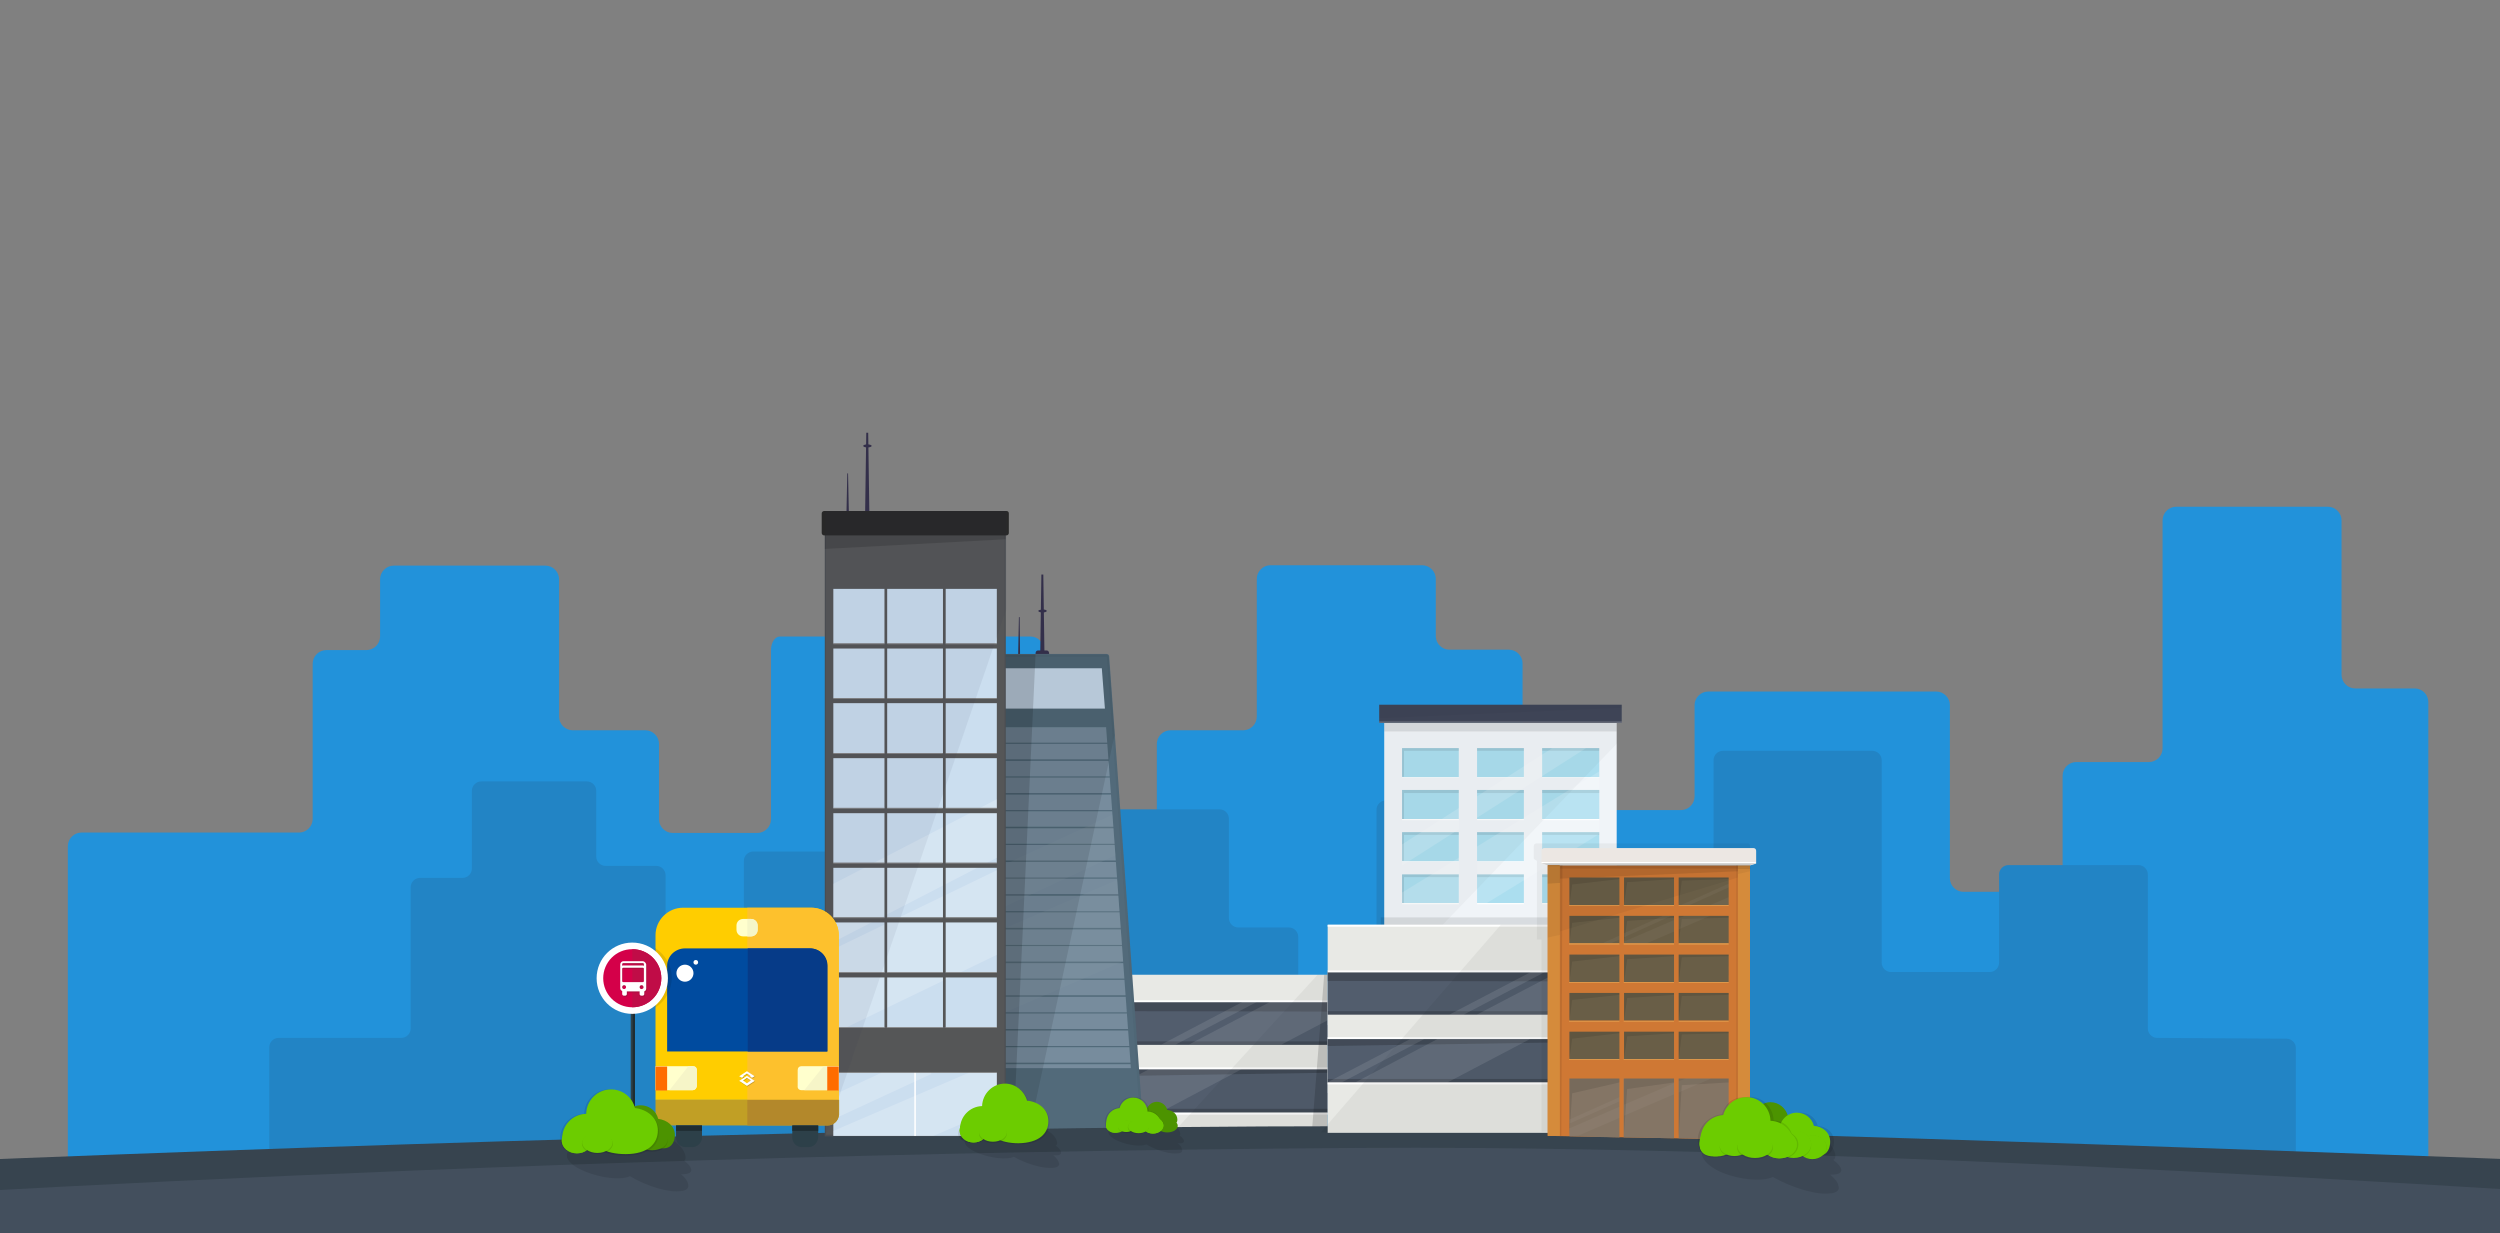 <?xml version="1.0" encoding="utf-8"?>
<!-- Generator: Adobe Illustrator 17.1.0, SVG Export Plug-In . SVG Version: 6.00 Build 0)  -->
<!DOCTYPE svg PUBLIC "-//W3C//DTD SVG 1.1//EN" "http://www.w3.org/Graphics/SVG/1.1/DTD/svg11.dtd">
<svg version="1.1" id="Layer_1" xmlns="http://www.w3.org/2000/svg" xmlns:xlink="http://www.w3.org/1999/xlink" x="0px" y="0px"
	 viewBox="2592.6 147.1 645.3 318.3" enable-background="new 2592.6 147.1 645.3 318.3" xml:space="preserve">
<rect x="2592.6" y="147.1" width="645.3" height="318.3" fill="#808080" stroke="none"/>
<g>
	<defs>
		<rect id="SVGID_1_" x="2592.6" y="246.1" width="645.3" height="219.3"/>
	</defs>
	<clipPath id="SVGID_2_">
		<use xlink:href="#SVGID_1_"  overflow="visible"/>
	</clipPath>
	<g clip-path="url(#SVGID_2_)">
		<path fill="#2292DA" d="M3215.9,459.7c1.9,0,3.5-1.5,3.5-3.4v-128c0-1.9-1.6-3.5-3.5-3.5h-15.4c-1.9,0-3.5-1.6-3.5-3.5v-39.9
			c0-1.9-1.6-3.5-3.5-3.5h-39.2c-1.9,0-3.5,1.6-3.5,3.5v58.9c0,1.9-1.6,3.5-3.5,3.5h-18.8c-1.9,0-3.5,1.6-3.5,3.5v26.5
			c0,1.9-1.6,3.5-3.5,3.5h-22.1c-1.9,0-3.5-1.6-3.5-3.5v-44.7c0-1.9-1.6-3.5-3.5-3.5h-58.9c-1.9,0-3.5,1.6-3.5,3.5v23.6
			c0,1.9-1.6,3.5-3.5,3.5h-37.4c-1.9,0-3.5-1.6-3.5-3.5v-34.4c0-1.9-1.6-3.5-3.5-3.5h-15.4c-1.9,0-3.5-1.6-3.5-3.5v-14.8
			c0-1.9-1.6-3.5-3.5-3.5h-39.2c-1.9,0-3.5,1.6-3.5,3.5v35.6c0,1.9-1.6,3.5-3.5,3.5h-18.8c-1.9,0-3.5,1.6-3.5,3.5v52.2
			c0,1.9-1.6,3.5-3.5,3.5h-22.1c-1.9,0-3.5-1.6-3.5-3.5v-76.4c0-1.9-1.6-3.5-3.5-3.5h-8.1c-1.9,0-5,0-6.9,0h-43.9
			c-1.9,0-4.5,0-5.8,0s-2.3,1.6-2.3,3.5v43.7c0,1.9-1.6,3.5-3.5,3.5h-21.9c-1.9,0-3.5-1.6-3.5-3.5v-19.5c0-1.9-1.6-3.5-3.5-3.5
			h-18.8c-1.9,0-3.5-1.6-3.5-3.5v-35.5c0-1.9-1.6-3.5-3.5-3.5h-39.2c-1.9,0-3.5,1.6-3.5,3.5v14.8c0,1.9-1.6,3.5-3.5,3.5h-10.4
			c-1.9,0-3.5,1.6-3.5,3.5v40.1c0,1.9-1.6,3.5-3.5,3.5h-56.2c-1.9,0-3.5,1.6-3.5,3.5v89.2c0,1.9,1.6,3.5,3.5,3.5h179.1
			c1.9,0,5,0,6.9,0h43.9c1.9,0,5,0,6.9,0h175.7c1.9,0,5,0,6.9,0h1.2c1.9,0,5,0,6.9,0L3215.9,459.7z"/>
	</g>
	<g clip-path="url(#SVGID_2_)">
		<path fill="#2284C5" d="M3149.4,415c-1.3,0-2.4-1.1-2.4-2.4v-39.8c0-1.3-1.1-2.4-2.4-2.4H3111c-1.3,0-2.4,1.1-2.4,2.4v22.8
			c0,1.3-1.1,2.4-2.4,2.4h-25.5c-1.3,0-2.4-1.1-2.4-2.4v-52.3c0-1.3-1.1-2.4-2.4-2.4h-38.6c-1.3,0-2.4,1.1-2.4,2.4v24.8
			c0,1.3-1.1,2.4-2.4,2.4h-13.1c-1.3,0-2.4,1.1-2.4,2.4v13.6c0,1.3-1.1,2.4-2.4,2.4h-15.4c-1.3,0-2.4-1.1-2.4-2.4v-30.4
			c0-1.3-0.7-2.4-1.6-2.4s-2.7,0-4,0h-30.5c-1.3,0-3.5,0-4.8,0h-5.6c-1.3,0-2.4,1.1-2.4,2.4v53.2c0,1.3-1.1,2.4-2.4,2.4h-15.4
			c-1.3,0-2.4-1.1-2.4-2.4v-20.4c0-1.3-1.1-2.4-2.4-2.4h-13.1c-1.3,0-2.4-1.1-2.4-2.4v-25.7c0-1.3-1.1-2.4-2.4-2.4h-27.3
			c-1.3,0-2.4,1.1-2.4,2.4v24.2c0,1.3-1.1,2.4-2.4,2.4h-41.7c-1.3,0-2.4-1.1-2.4-2.4v-13.3c0-1.3-1.1-2.4-2.4-2.4H2787
			c-1.3,0-2.4,1.1-2.4,2.4v28c0,1.3-1.1,2.4-2.4,2.4h-15.4c-1.3,0-2.4-1.1-2.4-2.4V373c0-1.3-1.1-2.4-2.4-2.4h-13.1
			c-1.3,0-2.4-1.1-2.4-2.4v-17c0-1.3-1.1-2.4-2.4-2.4h-27.3c-1.3,0-2.4,1.1-2.4,2.4v20.1c0,1.3-1.1,2.4-2.4,2.4H2701
			c-1.3,0-2.4,1.1-2.4,2.4v36.5c0,1.3-1.1,2.4-2.4,2.4h-31.7c-1.3,0-2.4,1.1-2.4,2.4v36.2c0,1.3,1.1,2.4,2.4,2.4h158
			c1.3,0,3.5,0,4.8,0h0.8c1.3,0,3.5,0,4.8,0h122.5c1.3,0,3.5,0,4.8,0h30.6c1.3,0,3.5,0,4.8,0H3106c1.3,0,2.4,1.1,2.4,2.4v23.8
			c0,1.3,1.1,2.4,2.4,2.4h72c1.3,0,2.4-1.1,2.4-2.4v-64.6c0-1.3-1.1-2.4-2.4-2.4L3149.4,415L3149.4,415z"/>
	</g>
	<g clip-path="url(#SVGID_2_)">
		<rect x="2949.9" y="333.6" fill="#F0F4F8" width="60" height="78.1"/>
		<rect x="2948.6" y="329" fill="#3E4456" width="62.6" height="4.7"/>
		<rect x="2948.6" y="333.3" opacity="0.2" fill="#FFFFFF" enable-background="new    " width="62.6" height="0.4"/>
		<polygon opacity="3.000000e-02" enable-background="new    " points="2948.6,332.5 3011.3,329.8 3011.3,329 2948.6,329 		"/>
		<rect x="2949.9" y="333.6" opacity="0.1" enable-background="new    " width="60" height="2.3"/>
		<rect x="2949.9" y="386.2" opacity="0.15" enable-background="new    " width="60" height="25.5"/>
		<rect x="2954.5" y="351" fill="#ABDEEF" width="50.9" height="7.5"/>
		<rect x="2954.5" y="369.3" fill="#FFFFFF" width="50.9" height="0.3"/>
		<rect x="2954.5" y="358.5" fill="#FFFFFF" width="50.9" height="0.3"/>
		<rect x="2954.5" y="347.6" fill="#FFFFFF" width="50.9" height="0.3"/>
		<rect x="2954.5" y="340.2" fill="#ABDEEF" width="50.9" height="7.5"/>
		<rect x="2954.5" y="361.9" fill="#ABDEEF" width="50.9" height="7.5"/>
		<rect x="2954.5" y="372.8" fill="#ABDEEF" width="50.9" height="7.5"/>
		<rect x="2954.5" y="380.2" fill="#FFFFFF" width="50.9" height="0.3"/>
		<polygon opacity="0.1" enable-background="new    " points="2954.5,340.2 2954.5,347.6 2955,347.6 2955,340.9 2972.3,340.9 
			2972.3,347.6 2972.6,347.6 2972.6,340.9 2989,340.9 2989,347.6 2989.3,347.6 2989.3,340.9 3005.4,340.9 3005.4,340.2 		"/>
		<polygon opacity="0.1" enable-background="new    " points="2954.5,351 2954.5,358.5 2955,358.5 2955,351.8 2972.3,351.8 
			2972.3,358.5 2972.6,358.5 2972.6,351.8 2989,351.8 2989,358.5 2989.3,358.5 2989.3,351.8 3005.4,351.8 3005.4,351 		"/>
		<polygon opacity="0.1" enable-background="new    " points="2954.5,361.9 2954.5,369.3 2955,369.3 2955,362.6 2972.3,362.6 
			2972.3,369.3 2972.6,369.3 2972.6,362.6 2989,362.6 2989,369.3 2989.3,369.3 2989.3,362.6 3005.4,362.6 3005.4,361.9 		"/>
		<polygon opacity="0.1" enable-background="new    " points="2954.5,372.8 2954.5,380.2 2955,380.2 2955,373.5 2972.3,373.5 
			2972.3,380.2 2972.6,380.2 2972.6,373.5 2989,373.5 2989,380.2 2989.3,380.2 2989.3,373.5 3005.4,373.5 3005.4,372.8 		"/>
		<line fill="none" stroke="#F0F4F8" stroke-width="4.714" stroke-miterlimit="10" x1="2988.3" y1="339.6" x2="2988.3" y2="381"/>
		<g opacity="0.8" enable-background="new    ">
			<g>
				<defs>
					<rect id="SVGID_3_" x="2954.5" y="340.2" width="50.9" height="40"/>
				</defs>
				<clipPath id="SVGID_4_">
					<use xlink:href="#SVGID_3_"  overflow="visible"/>
				</clipPath>
				<polygon opacity="0.2" clip-path="url(#SVGID_4_)" fill="#FFFFFF" enable-background="new    " points="2952.1,366.6 
					2953.6,371.1 3010.3,334.9 3008.7,330.3 				"/>
			</g>
			<g>
				<defs>
					<rect id="SVGID_5_" x="2954.5" y="340.2" width="50.9" height="40"/>
				</defs>
				<clipPath id="SVGID_6_">
					<use xlink:href="#SVGID_5_"  overflow="visible"/>
				</clipPath>
				<polygon opacity="0.2" clip-path="url(#SVGID_6_)" fill="#FFFFFF" enable-background="new    " points="2943.1,384.5 
					2948.2,397.5 3016.6,355.5 3011.6,342.4 				"/>
			</g>
		</g>
		<line fill="none" stroke="#F0F4F8" stroke-width="4.714" stroke-miterlimit="10" x1="2971.5" y1="381" x2="2971.5" y2="339.6"/>
		<polygon opacity="3.000000e-02" enable-background="new    " points="2949.9,333.6 3010,333.6 3010,339 2949.9,401.5 		"/>
	</g>
	<g clip-path="url(#SVGID_2_)">
		<rect x="2877.1" y="398.7" fill="#E8E9E5" width="58.2" height="43.4"/>
		<rect x="2877.1" y="405.6" fill="#525D6D" width="58.2" height="11.2"/>
		<rect x="2877" y="405.6" opacity="0.2" fill="#FFFFFF" enable-background="new    " width="0.3" height="11.2"/>
		<rect x="2877.1" y="423.1" fill="#525D6D" width="58.2" height="11.2"/>
		<polygon opacity="0.2" enable-background="new    " points="2935.3,408.2 2877.1,408.1 2877.1,405.6 2935.3,405.6 		"/>
		<rect x="2877.1" y="422.6" fill="#FFFFFF" width="58.2" height="0.5"/>
		<rect x="2877.1" y="434.3" fill="#FFFFFF" width="58.2" height="0.5"/>
		<rect x="2877.1" y="405.3" fill="#FFFFFF" width="58.2" height="0.5"/>
		<polygon opacity="5.000000e-02" enable-background="new    " points="2935.3,442.1 2893,442.1 2932.7,398.7 2935.3,398.7 		"/>
		<polygon opacity="0.15" enable-background="new    " points="2935.3,442.1 2931,442.1 2934.4,398.7 2935.3,398.7 		"/>
		<polygon opacity="0.2" enable-background="new    " points="2935.3,424 2877.1,424.9 2877.1,423.1 2935.3,423.1 		"/>
		<rect x="2877.1" y="433.3" opacity="0.2" enable-background="new    " width="58.2" height="0.9"/>
		<rect x="2877.1" y="415.9" opacity="0.2" enable-background="new    " width="58.2" height="0.9"/>
		<g>
			<g>
				<defs>
					<rect id="SVGID_7_" x="2877.1" y="405.6" width="58.2" height="11.2"/>
				</defs>
				<clipPath id="SVGID_8_">
					<use xlink:href="#SVGID_7_"  overflow="visible"/>
				</clipPath>
				<polygon opacity="0.1" clip-path="url(#SVGID_8_)" fill="#FFFFFF" enable-background="new    " points="2923.3,404.2 
					2947.2,404.2 2923.4,416.7 2899.5,416.7 				"/>
			</g>
			<g>
				<defs>
					<rect id="SVGID_9_" x="2877.1" y="405.6" width="58.2" height="11.2"/>
				</defs>
				<clipPath id="SVGID_10_">
					<use xlink:href="#SVGID_9_"  overflow="visible"/>
				</clipPath>
				<polygon opacity="0.1" clip-path="url(#SVGID_10_)" fill="#FFFFFF" enable-background="new    " points="2916.2,404.2 
					2919.9,404.2 2896.1,416.7 2892.4,416.7 				"/>
			</g>
		</g>
		<g>
			<g>
				<defs>
					<rect id="SVGID_11_" x="2877.1" y="423.1" width="58.2" height="11.2"/>
				</defs>
				<clipPath id="SVGID_12_">
					<use xlink:href="#SVGID_11_"  overflow="visible"/>
				</clipPath>
				<polygon opacity="0.1" clip-path="url(#SVGID_12_)" fill="#FFFFFF" enable-background="new    " points="2891.8,421.7 
					2915.7,421.7 2891.9,434.3 2868,434.3 				"/>
			</g>
			<g>
				<defs>
					<rect id="SVGID_13_" x="2877.1" y="423.1" width="58.2" height="11.2"/>
				</defs>
				<clipPath id="SVGID_14_">
					<use xlink:href="#SVGID_13_"  overflow="visible"/>
				</clipPath>
				<polygon opacity="0.1" clip-path="url(#SVGID_14_)" fill="#FFFFFF" enable-background="new    " points="2884.7,421.7 
					2888.4,421.7 2864.6,434.3 2860.9,434.3 				"/>
			</g>
		</g>
		<rect x="2877" y="423.1" opacity="0.2" fill="#FFFFFF" enable-background="new    " width="0.3" height="11.2"/>
		<rect x="2935.2" y="400.5" opacity="0.2" fill="#FFFFFF" enable-background="new    " width="0.3" height="11.2"/>
		<rect x="2935.2" y="418" opacity="0.2" fill="#FFFFFF" enable-background="new    " width="0.3" height="11.2"/>
	</g>
	<g clip-path="url(#SVGID_2_)">
		<path fill="#332F4A" d="M2860.5,315h2.3c0.3,0,0.6,0.3,0.6,0.7v0.5h-3.5v-0.5C2859.9,315.4,2860.1,315,2860.5,315z"/>
		<polygon fill="#332F4A" points="2861.4,295.4 2861.9,295.4 2862.2,316.2 2861.1,316.2 		"/>
		<polygon fill="#332F4A" points="2855.6,306.4 2855.8,306.4 2855.9,316.1 2855.4,316.1 		"/>
		<g>
			<path fill="#526A7A" d="M2848.3,440.9h39.6l-9-124.4c0-0.3-0.3-0.6-0.6-0.6h-30L2848.3,440.9L2848.3,440.9z"/>
			<g opacity="0.1">
				<path fill="#304354" d="M2878.3,316.6L2878.3,316.6l8.9,123.7h-38.3V316.6H2878.3 M2878.3,316h-30v124.9h39.6l-9-124.4
					C2878.9,316.2,2878.6,316,2878.3,316L2878.3,316z"/>
			</g>
		</g>
		<g opacity="0.3" enable-background="new    ">
			<g>
				<defs>
					<polygon id="SVGID_15_" points="2848.3,422.8 2884.5,422.8 2877,319.6 2848.3,319.6 					"/>
				</defs>
				<clipPath id="SVGID_16_">
					<use xlink:href="#SVGID_15_"  overflow="visible"/>
				</clipPath>
				
					<line clip-path="url(#SVGID_16_)" fill="none" stroke="#CBDEEF" stroke-width="4" stroke-miterlimit="10" x1="2890.2" y1="336.8" x2="2848.3" y2="336.8"/>
			</g>
			<g>
				<defs>
					<polygon id="SVGID_17_" points="2848.3,422.8 2884.5,422.8 2877,319.6 2848.3,319.6 					"/>
				</defs>
				<clipPath id="SVGID_18_">
					<use xlink:href="#SVGID_17_"  overflow="visible"/>
				</clipPath>
				
					<line clip-path="url(#SVGID_18_)" fill="none" stroke="#CBDEEF" stroke-width="4" stroke-miterlimit="10" x1="2890.2" y1="341.1" x2="2848.3" y2="341.1"/>
			</g>
			<g>
				<defs>
					<polygon id="SVGID_19_" points="2848.3,422.8 2884.5,422.8 2877,319.6 2848.3,319.6 					"/>
				</defs>
				<clipPath id="SVGID_20_">
					<use xlink:href="#SVGID_19_"  overflow="visible"/>
				</clipPath>
				
					<line clip-path="url(#SVGID_20_)" fill="none" stroke="#CBDEEF" stroke-width="4" stroke-miterlimit="10" x1="2890.2" y1="345.5" x2="2848.3" y2="345.5"/>
			</g>
			<g>
				<defs>
					<polygon id="SVGID_21_" points="2848.3,422.8 2884.5,422.8 2877,319.6 2848.3,319.6 					"/>
				</defs>
				<clipPath id="SVGID_22_">
					<use xlink:href="#SVGID_21_"  overflow="visible"/>
				</clipPath>
				
					<line clip-path="url(#SVGID_22_)" fill="none" stroke="#CBDEEF" stroke-width="4" stroke-miterlimit="10" x1="2890.2" y1="349.8" x2="2848.3" y2="349.8"/>
			</g>
			<g>
				<defs>
					<polygon id="SVGID_23_" points="2848.3,422.8 2884.5,422.8 2877,319.6 2848.3,319.6 					"/>
				</defs>
				<clipPath id="SVGID_24_">
					<use xlink:href="#SVGID_23_"  overflow="visible"/>
				</clipPath>
				
					<line clip-path="url(#SVGID_24_)" fill="none" stroke="#CBDEEF" stroke-width="4" stroke-miterlimit="10" x1="2890.2" y1="354.2" x2="2848.3" y2="354.2"/>
			</g>
			<g>
				<defs>
					<polygon id="SVGID_25_" points="2848.3,422.8 2884.5,422.8 2877,319.6 2848.3,319.6 					"/>
				</defs>
				<clipPath id="SVGID_26_">
					<use xlink:href="#SVGID_25_"  overflow="visible"/>
				</clipPath>
				
					<line clip-path="url(#SVGID_26_)" fill="none" stroke="#CBDEEF" stroke-width="4" stroke-miterlimit="10" x1="2890.2" y1="358.5" x2="2848.3" y2="358.5"/>
			</g>
			<g>
				<defs>
					<polygon id="SVGID_27_" points="2848.3,422.8 2884.5,422.8 2877,319.6 2848.3,319.6 					"/>
				</defs>
				<clipPath id="SVGID_28_">
					<use xlink:href="#SVGID_27_"  overflow="visible"/>
				</clipPath>
				
					<line clip-path="url(#SVGID_28_)" fill="none" stroke="#CBDEEF" stroke-width="4" stroke-miterlimit="10" x1="2890.2" y1="362.9" x2="2848.3" y2="362.9"/>
			</g>
			<g>
				<defs>
					<polygon id="SVGID_29_" points="2848.3,422.8 2884.5,422.8 2877,319.6 2848.3,319.6 					"/>
				</defs>
				<clipPath id="SVGID_30_">
					<use xlink:href="#SVGID_29_"  overflow="visible"/>
				</clipPath>
				
					<line clip-path="url(#SVGID_30_)" fill="none" stroke="#CBDEEF" stroke-width="4" stroke-miterlimit="10" x1="2890.2" y1="367.2" x2="2848.3" y2="367.2"/>
			</g>
			<g>
				<defs>
					<polygon id="SVGID_31_" points="2848.3,422.8 2884.5,422.8 2877,319.6 2848.3,319.6 					"/>
				</defs>
				<clipPath id="SVGID_32_">
					<use xlink:href="#SVGID_31_"  overflow="visible"/>
				</clipPath>
				
					<line clip-path="url(#SVGID_32_)" fill="none" stroke="#CBDEEF" stroke-width="4" stroke-miterlimit="10" x1="2890.2" y1="371.6" x2="2848.3" y2="371.6"/>
			</g>
			<g>
				<defs>
					<polygon id="SVGID_33_" points="2848.3,422.8 2884.5,422.8 2877,319.6 2848.3,319.6 					"/>
				</defs>
				<clipPath id="SVGID_34_">
					<use xlink:href="#SVGID_33_"  overflow="visible"/>
				</clipPath>
				
					<line clip-path="url(#SVGID_34_)" fill="none" stroke="#CBDEEF" stroke-width="4" stroke-miterlimit="10" x1="2890.2" y1="375.9" x2="2848.3" y2="375.9"/>
			</g>
			<g>
				<defs>
					<polygon id="SVGID_35_" points="2848.3,422.8 2884.5,422.8 2877,319.6 2848.3,319.6 					"/>
				</defs>
				<clipPath id="SVGID_36_">
					<use xlink:href="#SVGID_35_"  overflow="visible"/>
				</clipPath>
				
					<line clip-path="url(#SVGID_36_)" fill="none" stroke="#CBDEEF" stroke-width="4" stroke-miterlimit="10" x1="2890.2" y1="380.3" x2="2848.3" y2="380.3"/>
			</g>
			<g>
				<defs>
					<polygon id="SVGID_37_" points="2848.3,422.8 2884.5,422.8 2877,319.6 2848.3,319.6 					"/>
				</defs>
				<clipPath id="SVGID_38_">
					<use xlink:href="#SVGID_37_"  overflow="visible"/>
				</clipPath>
				
					<line clip-path="url(#SVGID_38_)" fill="none" stroke="#CBDEEF" stroke-width="4" stroke-miterlimit="10" x1="2890.2" y1="384.6" x2="2848.3" y2="384.6"/>
			</g>
			<g>
				<defs>
					<polygon id="SVGID_39_" points="2848.3,422.8 2884.5,422.8 2877,319.6 2848.3,319.6 					"/>
				</defs>
				<clipPath id="SVGID_40_">
					<use xlink:href="#SVGID_39_"  overflow="visible"/>
				</clipPath>
				
					<line clip-path="url(#SVGID_40_)" fill="none" stroke="#CBDEEF" stroke-width="4" stroke-miterlimit="10" x1="2890.2" y1="389" x2="2848.3" y2="389"/>
			</g>
			<g>
				<defs>
					<polygon id="SVGID_41_" points="2848.3,422.8 2884.5,422.8 2877,319.6 2848.3,319.6 					"/>
				</defs>
				<clipPath id="SVGID_42_">
					<use xlink:href="#SVGID_41_"  overflow="visible"/>
				</clipPath>
				
					<line clip-path="url(#SVGID_42_)" fill="none" stroke="#CBDEEF" stroke-width="4" stroke-miterlimit="10" x1="2890.2" y1="393.3" x2="2848.3" y2="393.3"/>
			</g>
			<g>
				<defs>
					<polygon id="SVGID_43_" points="2848.3,422.8 2884.5,422.8 2877,319.6 2848.3,319.6 					"/>
				</defs>
				<clipPath id="SVGID_44_">
					<use xlink:href="#SVGID_43_"  overflow="visible"/>
				</clipPath>
				
					<line clip-path="url(#SVGID_44_)" fill="none" stroke="#CBDEEF" stroke-width="4" stroke-miterlimit="10" x1="2890.2" y1="397.7" x2="2848.3" y2="397.7"/>
			</g>
			<g>
				<defs>
					<polygon id="SVGID_45_" points="2848.3,422.8 2884.5,422.8 2877,319.6 2848.3,319.6 					"/>
				</defs>
				<clipPath id="SVGID_46_">
					<use xlink:href="#SVGID_45_"  overflow="visible"/>
				</clipPath>
				
					<line clip-path="url(#SVGID_46_)" fill="none" stroke="#CBDEEF" stroke-width="4" stroke-miterlimit="10" x1="2890.2" y1="402" x2="2848.3" y2="402"/>
			</g>
			<g>
				<defs>
					<polygon id="SVGID_47_" points="2848.3,422.8 2884.5,422.8 2877,319.6 2848.3,319.6 					"/>
				</defs>
				<clipPath id="SVGID_48_">
					<use xlink:href="#SVGID_47_"  overflow="visible"/>
				</clipPath>
				
					<line clip-path="url(#SVGID_48_)" fill="none" stroke="#CBDEEF" stroke-width="4" stroke-miterlimit="10" x1="2890.2" y1="406.4" x2="2848.3" y2="406.4"/>
			</g>
			<g>
				<defs>
					<polygon id="SVGID_49_" points="2848.3,422.8 2884.5,422.8 2877,319.6 2848.3,319.6 					"/>
				</defs>
				<clipPath id="SVGID_50_">
					<use xlink:href="#SVGID_49_"  overflow="visible"/>
				</clipPath>
				
					<line clip-path="url(#SVGID_50_)" fill="none" stroke="#CBDEEF" stroke-width="4" stroke-miterlimit="10" x1="2890.2" y1="410.7" x2="2848.3" y2="410.7"/>
			</g>
			<g>
				<defs>
					<polygon id="SVGID_51_" points="2848.3,422.8 2884.5,422.8 2877,319.6 2848.3,319.6 					"/>
				</defs>
				<clipPath id="SVGID_52_">
					<use xlink:href="#SVGID_51_"  overflow="visible"/>
				</clipPath>
				
					<line clip-path="url(#SVGID_52_)" fill="none" stroke="#CBDEEF" stroke-width="4" stroke-miterlimit="10" x1="2890.2" y1="415.1" x2="2848.3" y2="415.1"/>
			</g>
			<g>
				<defs>
					<polygon id="SVGID_53_" points="2848.3,422.8 2884.5,422.8 2877,319.6 2848.3,319.6 					"/>
				</defs>
				<clipPath id="SVGID_54_">
					<use xlink:href="#SVGID_53_"  overflow="visible"/>
				</clipPath>
				
					<line clip-path="url(#SVGID_54_)" fill="none" stroke="#CBDEEF" stroke-width="4" stroke-miterlimit="10" x1="2890.2" y1="419.4" x2="2848.3" y2="419.4"/>
			</g>
			<g>
				<defs>
					<polygon id="SVGID_55_" points="2848.3,422.8 2884.5,422.8 2877,319.6 2848.3,319.6 					"/>
				</defs>
				<clipPath id="SVGID_56_">
					<use xlink:href="#SVGID_55_"  overflow="visible"/>
				</clipPath>
				
					<line clip-path="url(#SVGID_56_)" fill="none" stroke="#CBDEEF" stroke-width="4" stroke-miterlimit="10" x1="2890.2" y1="423.8" x2="2848.3" y2="423.8"/>
			</g>
			<g>
				<defs>
					<polygon id="SVGID_57_" points="2848.3,422.8 2884.5,422.8 2877,319.6 2848.3,319.6 					"/>
				</defs>
				<clipPath id="SVGID_58_">
					<use xlink:href="#SVGID_57_"  overflow="visible"/>
				</clipPath>
				<polygon opacity="0.2" clip-path="url(#SVGID_58_)" fill="#FFFFFF" enable-background="new    " points="2840.5,375.5 
					2844.8,384.4 2889.5,363.7 2885.2,354.9 				"/>
			</g>
			<g>
				<defs>
					<polygon id="SVGID_59_" points="2848.3,422.8 2884.5,422.8 2877,319.6 2848.3,319.6 					"/>
				</defs>
				<clipPath id="SVGID_60_">
					<use xlink:href="#SVGID_59_"  overflow="visible"/>
				</clipPath>
				<polygon opacity="0.2" clip-path="url(#SVGID_60_)" fill="#FFFFFF" enable-background="new    " points="2826.2,397.8 
					2835.5,415.5 2931.1,374.3 2921.9,356.6 				"/>
			</g>
		</g>
		<g>
			<path fill="#332F4A" d="M2860.6,304.8c0,0.2,0.5,0.4,1.1,0.4c0.6,0,1.1-0.2,1.1-0.4c0-0.2-0.5-0.4-1.1-0.4
				C2861,304.5,2860.6,304.6,2860.6,304.8z"/>
		</g>
		<polygon fill="#CBDEEF" points="2848.3,330 2877.8,330 2877,319.6 2848.3,319.6 		"/>
		<path opacity="0.1" enable-background="new    " d="M2848.3,440.9h9.6l22.4-104.1l-1.5-20.2c0-0.3-0.3-0.6-0.6-0.6h-30V440.9z"/>
		<polygon opacity="0.15" enable-background="new    " points="2848.3,440.9 2854.1,440.9 2859.9,316 2848.3,316 		"/>
	</g>
	<path clip-path="url(#SVGID_2_)" fill="#434F5D" d="M3019,457h-209.8v-15.4c0,0,50.7-3.4,111.9-3.4c33,0,97.9,3.4,97.9,3.4V457z"/>
	<path clip-path="url(#SVGID_2_)" fill="#37444F" d="M3319.5,465.4h-810.8L2341,458c0,0,363.6-20.2,600.2-20.2
		c127.6,0,585.3,20.2,585.3,20.2L3319.5,465.4L3319.5,465.4z"/>
	<path clip-path="url(#SVGID_2_)" fill="#434F5D" d="M3319.5,523.3h-812.6v-63.8c0,0,199.9-14.6,437.2-16.1
		c149.1-1,375.4,16.1,375.4,16.1V523.3z"/>
	<path opacity="0.1" clip-path="url(#SVGID_2_)" enable-background="new    " d="M2891.7,436.4c-0.1,0-0.1,0-0.2,0
		c-0.7-0.1-1.4-0.2-1.9-0.1c-0.2,0-0.4,0.1-0.5,0.2c-1.2-0.2-2.5-0.2-3.6,0c-1,0.2-1.6,0.5-1.9,0.9c-0.6-0.1-1.1-0.1-1.5,0
		c-0.6,0.1-0.8,0.4-0.7,0.7c-0.7-0.1-1.3-0.2-1.7-0.1c0,0-0.1,0-0.1,0c0,0-0.1,0-0.1,0c-3.7,2.7,6.1,5.8,9,4.5
		c2.7,1.6,6.3,2.6,8.1,2.3c0,0,0.1,0,0.1,0c0,0,0.1,0,0.1,0c0.8-0.1,1.1-0.5,0.9-1.1c-0.1-0.4-0.4-1-1.1-1.5c0.3,0,0.6,0,0.9,0
		c1.1-0.2,0.9-1-0.4-2C2897.8,439.8,2896.2,436,2891.7,436.4z"/>
	<path opacity="0.1" clip-path="url(#SVGID_2_)" enable-background="new    " d="M3056.3,439.6c-0.1,0-0.3,0-0.4,0.1
		c-1.3-0.3-2.6-0.3-3.6-0.1c-0.4,0.1-0.7,0.2-0.9,0.3c-2.3-0.4-4.5-0.4-6.7,0c-1.8,0.3-3,0.9-3.5,1.6c-1-0.1-2-0.2-2.8,0
		c-1.1,0.2-1.6,0.7-1.4,1.3c-1.2-0.3-2.4-0.3-3.2-0.2c-0.1,0-0.1,0-0.2,0c-0.1,0-0.6-1.1-0.6-1c-5.9,7,11.7,11.9,17.2,9.3
		c5.1,2.9,11.7,4.8,14.9,4.2c0.1,0,0.1,0,0.2,0c0.1,0,0.1,0,0.2,0c1.5-0.3,2-1,1.6-2c-0.1-0.8-0.8-1.7-2.1-2.8c0.6,0,1.2,0,1.6-0.1
		c2-0.4,1.6-1.9-0.8-3.7C3067.7,445.7,3064.7,438.7,3056.3,439.6z"/>
	<path id="Bush_32_" clip-path="url(#SVGID_2_)" fill="#4C9300" d="M2888.4,434.3c0-1.5,1.3-2.8,2.8-2.8c1.3,0,2.4,0.9,2.7,2.1
		c1.4,0.1,2.6,1.1,2.6,2.5c0,0.9-0.5,1-1.3,1.4c-2.9,1.5-9.5,0.7-9.5,0.7s-0.1-0.5-0.1-1.1C2885.7,435.6,2886.9,434.4,2888.4,434.3z
		"/>
	<ellipse clip-path="url(#SVGID_2_)" fill="#4C9300" cx="2893.9" cy="437.7" rx="2.7" ry="1.7"/>
	<g clip-path="url(#SVGID_2_)">
		<path opacity="0.1" enable-background="new    " d="M2892,435.9c-0.4-0.9-1.1-1.9-2.8-2c-0.1-2-1.7-3.6-3.7-3.6
			c-1.7,0-3.1,1.2-3.5,2.7c-1.8,0.2-3.4,1.4-3.4,3.3c0,1,0.3,2.3,1.5,2.7l7.9-0.1c0.5,0.5,1.3,0.8,2.1,0.8c1.5,0,2.8-1,2.8-2.2
			C2893,437.3,2893.1,436.6,2892,435.9z"/>
		<path opacity="0.1" enable-background="new    " d="M2892,437.6c0-2-1.6-3.6-3.6-3.7c-0.1-2-1.7-3.6-3.7-3.6c-1.7,0-2.9,1-3.3,2.6
			c-1.8,0.2-3.4,1.6-3.6,3.4c-0.2,2.3,1,3.1,2.4,3.1c1,0,2-0.2,2.4-0.4h9.3C2891.8,439.1,2892,438.4,2892,437.6z"/>
		<path id="Bush_30_" fill="#6CCC00" d="M2888.8,434c-0.1-2-1.7-3.6-3.7-3.6c-1.7,0-3.1,1.2-3.5,2.7c-1.8,0.2-3.5,1.4-3.5,4.3
			c0,1,0.1,1.2,1.2,1.6l12.7-0.1c0,0,0.4-0.5,0.4-1.3C2892.4,435.7,2890.8,434,2888.8,434z"/>
		<ellipse fill="#6CCC00" cx="2880.3" cy="437.6" rx="2.2" ry="1.9"/>
		<ellipse fill="#6CCC00" cx="2880.7" cy="437.6" rx="2.6" ry="1.9"/>
		<ellipse opacity="0.1" enable-background="new    " cx="2883.4" cy="438" rx="2.2" ry="1.6"/>
		<ellipse fill="#6CCC00" cx="2883.3" cy="437.8" rx="2.2" ry="1.5"/>
		<ellipse fill="#6CCC00" cx="2890.2" cy="437.6" rx="2.7" ry="2.1"/>
		<ellipse fill="#6CCC00" cx="2890.2" cy="437.6" rx="2.7" ry="2.1"/>
		<ellipse opacity="0.1" enable-background="new    " cx="2886.4" cy="438.1" rx="2.7" ry="1.7"/>
		<ellipse fill="#6CCC00" cx="2886.5" cy="437.9" rx="2.7" ry="1.7"/>
	</g>
	<g clip-path="url(#SVGID_2_)">
		<polygon fill="#332F4A" points="2816.2,258.8 2816.7,258.8 2817,279.7 2815.9,279.7 		"/>
		<polygon fill="#332F4A" points="2811.3,269.3 2811.5,269.3 2811.7,279 2811.1,279 		"/>
		<g>
			<path fill="#332F4A" d="M2815.4,262.2c0,0.2,0.5,0.4,1.1,0.4s1.1-0.2,1.1-0.4c0-0.2-0.5-0.4-1.1-0.4S2815.4,262,2815.4,262.2z"/>
		</g>
		<g>
			<rect x="2805.5" y="279" fill="#555657" width="46.7" height="161.4"/>
			<g opacity="0.3">
				<path fill="#333A46" d="M2851.9,279.3V440h-46.1V279.3H2851.9 M2852.2,279h-46.7v161.4h46.7V279L2852.2,279z"/>
			</g>
		</g>
		<rect x="2807.7" y="299.1" fill="#CBDEEF" width="42.2" height="114"/>
		<g>
			<g>
				<defs>
					<rect id="SVGID_61_" x="2807.7" y="299" width="42.2" height="113.4"/>
				</defs>
				<clipPath id="SVGID_62_">
					<use xlink:href="#SVGID_61_"  overflow="visible"/>
				</clipPath>
				<polygon opacity="0.2" clip-path="url(#SVGID_62_)" fill="#FFFFFF" enable-background="new    " points="2792.9,382.9 
					2799.3,394.6 2858.8,363.9 2852.4,352.1 				"/>
			</g>
			<g>
				<defs>
					<rect id="SVGID_63_" x="2807.7" y="299" width="42.2" height="113.4"/>
				</defs>
				<clipPath id="SVGID_64_">
					<use xlink:href="#SVGID_63_"  overflow="visible"/>
				</clipPath>
				<polygon opacity="0.2" clip-path="url(#SVGID_64_)" fill="#FFFFFF" enable-background="new    " points="2797.6,397 2807.5,414 
					2900.2,369.3 2890.3,352.2 				"/>
			</g>
		</g>
		<rect x="2836" y="298.8" fill="#555657" width="0.7" height="113.6"/>
		<rect x="2820.9" y="298.8" fill="#555657" width="0.7" height="113.6"/>
		<rect x="2806.8" y="313.2" fill="#555657" width="44" height="1.3"/>
		<rect x="2836.7" y="313.2" fill="#8C8C8C" width="13.2" height="0.2"/>
		<rect x="2821.7" y="313.2" fill="#8C8C8C" width="14.3" height="0.2"/>
		<rect x="2807.7" y="313.2" fill="#8C8C8C" width="13.2" height="0.2"/>
		<rect x="2806.8" y="327.3" fill="#555657" width="44" height="1.3"/>
		<rect x="2806.8" y="341.5" fill="#555657" width="44" height="1.3"/>
		<rect x="2806.8" y="355.7" fill="#555657" width="44" height="1.3"/>
		<rect x="2806.8" y="369.8" fill="#555657" width="44" height="1.3"/>
		<rect x="2806.8" y="383.9" fill="#555657" width="44" height="1.3"/>
		<rect x="2806.8" y="398.1" fill="#555657" width="44" height="1.3"/>
		<rect x="2806.8" y="412.3" fill="#555657" width="44" height="1.3"/>
		<rect x="2807.7" y="424" fill="#CBDEEF" width="42.2" height="16.3"/>
		<rect x="2828.6" y="424" fill="#FFFFFF" width="0.4" height="16.3"/>
		<g>
			<g>
				<defs>
					<rect id="SVGID_65_" x="2807.7" y="424" width="42.2" height="16.3"/>
				</defs>
				<clipPath id="SVGID_66_">
					<use xlink:href="#SVGID_65_"  overflow="visible"/>
				</clipPath>
				<polygon opacity="0.2" clip-path="url(#SVGID_66_)" fill="#FFFFFF" enable-background="new    " points="2805,431 2807.5,436.1 
					2833,424.3 2830.5,419.2 				"/>
			</g>
			<g>
				<defs>
					<rect id="SVGID_67_" x="2807.7" y="424" width="42.2" height="16.3"/>
				</defs>
				<clipPath id="SVGID_68_">
					<use xlink:href="#SVGID_67_"  overflow="visible"/>
				</clipPath>
				<polygon opacity="0.2" clip-path="url(#SVGID_68_)" fill="#FFFFFF" enable-background="new    " points="2796.8,443.7 
					2802.1,453.8 2856.8,430.3 2851.5,420.2 				"/>
			</g>
		</g>
		<polygon opacity="0.15" enable-background="new    " points="2805.5,279 2852.2,279 2852.2,286.3 2805.5,288.8 		"/>
		<path fill="#282828" d="M2852.4,279h-0.2h-46.7h-0.2c-0.3,0-0.6,0.3-0.6,0.6v5.1c0,0.3,0.3,0.6,0.6,0.6h0.2h46.7h0.2
			c0.3,0,0.6-0.3,0.6-0.6v-5.1C2853,279.2,2852.7,279,2852.4,279z"/>
		<rect x="2836.7" y="327.3" fill="#8C8C8C" width="13.2" height="0.2"/>
		<rect x="2821.6" y="327.3" fill="#8C8C8C" width="14.3" height="0.2"/>
		<rect x="2807.7" y="327.3" fill="#8C8C8C" width="13.2" height="0.2"/>
		<rect x="2836.7" y="341.5" fill="#8C8C8C" width="13.2" height="0.2"/>
		<rect x="2821.6" y="341.5" fill="#8C8C8C" width="14.3" height="0.2"/>
		<rect x="2807.7" y="341.5" fill="#8C8C8C" width="13.2" height="0.2"/>
		<rect x="2836.7" y="355.6" fill="#8C8C8C" width="13.2" height="0.2"/>
		<rect x="2821.6" y="355.6" fill="#8C8C8C" width="14.3" height="0.2"/>
		<rect x="2807.7" y="355.6" fill="#8C8C8C" width="13.2" height="0.2"/>
		<rect x="2836.7" y="369.8" fill="#8C8C8C" width="13.2" height="0.2"/>
		<rect x="2821.6" y="369.8" fill="#8C8C8C" width="14.3" height="0.2"/>
		<rect x="2807.7" y="369.8" fill="#8C8C8C" width="13.2" height="0.2"/>
		<rect x="2836.7" y="383.9" fill="#8C8C8C" width="13.2" height="0.2"/>
		<rect x="2821.6" y="383.9" fill="#8C8C8C" width="14.3" height="0.2"/>
		<rect x="2807.7" y="383.9" fill="#8C8C8C" width="13.2" height="0.2"/>
		<rect x="2836.7" y="398" fill="#8C8C8C" width="13.2" height="0.2"/>
		<rect x="2821.6" y="398" fill="#8C8C8C" width="14.3" height="0.2"/>
		<rect x="2807.7" y="398" fill="#8C8C8C" width="13.2" height="0.2"/>
		<rect x="2836.7" y="412.2" fill="#8C8C8C" width="13.2" height="0.2"/>
		<rect x="2821.6" y="412.2" fill="#8C8C8C" width="14.3" height="0.2"/>
		<rect x="2807.7" y="412.2" fill="#8C8C8C" width="13.2" height="0.2"/>
		<rect x="2807.7" y="423.8" fill="#8C8C8C" width="42.2" height="0.2"/>
		<polygon opacity="7.000000e-02" fill="#2D384E" enable-background="new    " points="2805.7,279 2852.4,279 2852.4,304.3 
			2805.7,440.3 		"/>
	</g>
	<path opacity="0.1" clip-path="url(#SVGID_2_)" enable-background="new    " d="M2858.5,438.2c-0.1,0-0.2,0-0.3,0
		c-0.9-0.2-1.8-0.2-2.5-0.1c-0.3,0.1-0.5,0.1-0.6,0.2c-1.6-0.2-3.1-0.3-4.6,0c-1.3,0.2-2.1,0.6-2.5,1.1c-0.7-0.1-1.4-0.1-1.9,0
		c-0.7,0.1-1.1,0.5-1,0.9c-0.8-0.2-1.6-0.2-2.2-0.1c0,0-0.1,0-0.1,0c0,0-0.1,0-0.1,0c-4.8,3.3,7.8,7.2,11.6,5.5
		c3.5,2,8.1,3.2,10.3,2.8c0,0,0.1,0,0.1,0c0,0,0.1,0,0.1,0c1-0.2,1.4-0.7,1.1-1.3c-0.1-0.5-0.6-1.2-1.4-1.9c0.4,0,0.8,0,1.1,0
		c1.4-0.2,1.1-1.3-0.5-2.5C2866.4,442.3,2864.3,437.6,2858.5,438.2z"/>
	<g clip-path="url(#SVGID_2_)">
		<ellipse opacity="0.1" enable-background="new    " cx="2843.7" cy="439.7" rx="3.8" ry="2.5"/>
		<ellipse fill="#6CCC00" cx="2843.9" cy="438.9" rx="3.6" ry="3.1"/>
		<path opacity="0.1" enable-background="new    " d="M2863.5,436.8c0-3.1-2.5-5-5.5-5.4c-0.7-2.5-3-4.4-5.8-4.4
			c-3.2,0-5.9,2.6-6,5.8c-3.2,0.1-5.8,2.7-5.8,6c0,1.3,0.2,2.4,0.2,2.4h9.1c1.3,0.8,3.5,1.3,5.9,1.3
			C2861.2,442.5,2863.5,440,2863.5,436.8z"/>
		<path fill="#6CCC00" d="M2863.2,436.5c0-3.1-2.5-5-5.5-5.3c-0.7-2.5-3-4.4-5.7-4.4c-3.2,0-5.8,2.6-5.9,5.8
			c-3.2,0.1-5.7,2.7-5.7,5.9c0,1.3,1.2,2.4,1.2,2.4h8.1c1.3,0.8,3.4,1.3,5.8,1.3C2860.8,442.1,2863.2,439.7,2863.2,436.5z"/>
		<ellipse fill="#6CCC00" cx="2843.9" cy="438.9" rx="3.6" ry="3.1"/>
		<ellipse opacity="0.1" enable-background="new    " cx="2848.9" cy="439.7" rx="3.6" ry="2.5"/>
		<ellipse fill="#6CCC00" cx="2848.9" cy="439.3" rx="3.6" ry="2.5"/>
	</g>
	<g clip-path="url(#SVGID_2_)">
		<rect x="2949" y="383.9" opacity="0.1" enable-background="new    " width="44.4" height="53.7"/>
		<rect x="2935.3" y="385.8" fill="#E8E9E5" width="58.2" height="53.7"/>
		<rect x="2935.3" y="385.8" fill="#FFFFFF" width="58.2" height="0.5"/>
		<rect x="2935.3" y="397.8" fill="#525D6D" width="58.2" height="11.2"/>
		<rect x="2935.3" y="415.3" fill="#525D6D" width="58.2" height="11.2"/>
		<polygon opacity="0.2" enable-background="new    " points="2993.5,400.4 2935.3,400.3 2935.3,397.8 2993.5,397.8 		"/>
		<rect x="2935.3" y="414.8" fill="#FFFFFF" width="58.2" height="0.5"/>
		<rect x="2935.3" y="426.5" fill="#FFFFFF" width="58.2" height="0.5"/>
		<rect x="2935.3" y="397.6" fill="#FFFFFF" width="58.2" height="0.5"/>
		<polygon opacity="5.000000e-02" enable-background="new    " points="2993.5,439.4 2933.5,439.4 2980,385.8 2993.5,385.8 		"/>
		<polygon opacity="0.2" enable-background="new    " points="2993.5,416.2 2935.3,417.1 2935.3,415.3 2993.5,415.3 		"/>
		<rect x="2935.3" y="425.6" opacity="0.2" enable-background="new    " width="58.2" height="0.9"/>
		<rect x="2935.3" y="408.1" opacity="0.2" enable-background="new    " width="58.2" height="0.9"/>
		<g>
			<g>
				<defs>
					<rect id="SVGID_69_" x="2935.3" y="397.8" width="58.2" height="11.2"/>
				</defs>
				<clipPath id="SVGID_70_">
					<use xlink:href="#SVGID_69_"  overflow="visible"/>
				</clipPath>
				<polygon opacity="0.1" clip-path="url(#SVGID_70_)" fill="#FFFFFF" enable-background="new    " points="2997.7,396.5 
					3021.5,396.5 2997.7,409 2973.8,409 				"/>
			</g>
			<g>
				<defs>
					<rect id="SVGID_71_" x="2935.3" y="397.8" width="58.2" height="11.2"/>
				</defs>
				<clipPath id="SVGID_72_">
					<use xlink:href="#SVGID_71_"  overflow="visible"/>
				</clipPath>
				<polygon opacity="0.1" clip-path="url(#SVGID_72_)" fill="#FFFFFF" enable-background="new    " points="2990.6,396.5 
					2994.2,396.5 2970.4,409 2966.7,409 				"/>
			</g>
		</g>
		<g>
			<g>
				<defs>
					<rect id="SVGID_73_" x="2935.3" y="415.3" width="58.2" height="11.2"/>
				</defs>
				<clipPath id="SVGID_74_">
					<use xlink:href="#SVGID_73_"  overflow="visible"/>
				</clipPath>
				<polygon opacity="0.1" clip-path="url(#SVGID_74_)" fill="#FFFFFF" enable-background="new    " points="2966.1,414 2990,414 
					2966.2,426.5 2942.4,426.5 				"/>
			</g>
			<g>
				<defs>
					<rect id="SVGID_75_" x="2935.3" y="415.3" width="58.2" height="11.2"/>
				</defs>
				<clipPath id="SVGID_76_">
					<use xlink:href="#SVGID_75_"  overflow="visible"/>
				</clipPath>
				<polygon opacity="0.1" clip-path="url(#SVGID_76_)" fill="#FFFFFF" enable-background="new    " points="2959.1,414 2962.7,414 
					2938.9,426.5 2935.2,426.5 				"/>
			</g>
		</g>
	</g>
	<g clip-path="url(#SVGID_2_)">
		<path opacity="5.000000e-02" enable-background="new    " d="M3043.7,364.8h-54.5c-0.4,0-0.7,0.3-0.7,0.7v3.3l0.8,0.5v20.3h1.2
			v49.6h3.1h49.1v-69.9l1.6-0.5v-3.3C3044.4,365.1,3044.1,364.8,3043.7,364.8z"/>
		<polygon fill="#CF7834" points="2992.1,440.3 3044.3,441.3 3044.3,370.4 2992.1,370.4 		"/>
		<g>
			<rect x="3025.9" y="413.4" fill="#695E47" width="12.9" height="7.1"/>
			<rect x="2997.7" y="413.4" fill="#695E47" width="12.9" height="7.1"/>
			<rect x="3011.8" y="413.4" fill="#695E47" width="12.9" height="7.1"/>
			<polygon opacity="0.1" enable-background="new    " points="2997.7,420.5 2998.4,415.2 3010.6,413.8 3010.6,413.4 2997.7,413.4 
							"/>
			<polygon opacity="0.1" enable-background="new    " points="3011.8,420.5 3012.6,414.6 3024.7,413.8 3024.7,413.4 3011.8,413.4 
							"/>
			<polygon opacity="0.1" enable-background="new    " points="3025.9,420.5 3026.7,414.1 3038.8,413.8 3038.8,413.4 3025.9,413.4 
							"/>
			<polygon fill="#E5A04F" points="3025.9,420.7 3038.8,420.7 3038.8,420.5 3038.8,420.5 3025.9,420.5 3025.9,420.5 			"/>
			<polygon fill="#E5A04F" points="3011.7,420.7 3024.7,420.7 3024.7,420.5 3024.7,420.5 3011.7,420.5 3011.7,420.5 			"/>
			<polygon fill="#E5A04F" points="2997.6,420.7 3010.6,420.7 3010.6,420.5 3010.6,420.5 2997.6,420.5 2997.6,420.5 			"/>
		</g>
		<polygon fill="#D58B3B" points="3041.2,441.2 3044.3,441.3 3044.3,370.4 3041.2,370.4 		"/>
		<path fill="#ECE7E3" d="M3045.2,366h-54c-0.4,0-0.7,0.3-0.7,0.7v3.3l1.6,0.5h52.2l1.6-0.5v-3.3
			C3045.9,366.3,3045.6,366,3045.2,366z"/>
		<polygon fill="#C8C8C8" points="2990.5,369.9 2990.5,369.9 2992.1,370.4 3044.3,370.4 3045.9,369.9 		"/>
		<rect x="2992.1" y="370.4" fill="#D58B3B" width="3.1" height="69.9"/>
		<polygon opacity="0.1" enable-background="new    " points="2995.3,440.3 2995.6,440.3 2995.9,370.4 2995.3,370.4 		"/>
		<rect x="3040.8" y="370.4" opacity="0.1" enable-background="new    " width="0.3" height="70.8"/>
		<polygon opacity="0.1" enable-background="new    " points="3044.3,370.4 2992.1,370.4 2992.1,375.2 2995.3,375 2995.3,373.9 
			3041.2,372 3041.2,371.4 3044.4,371.4 		"/>
		<polygon opacity="0.1" enable-background="new    " points="3044.3,370.4 2992.1,370.4 2992.1,370.7 2995.3,370.7 2995.3,371.3 
			3041.2,371.3 3041.2,370.7 3044.4,370.7 		"/>
		<rect x="3025.9" y="373.6" fill="#695E47" width="12.9" height="7.1"/>
		<rect x="2997.7" y="373.6" fill="#695E47" width="12.9" height="7.1"/>
		<rect x="3011.8" y="373.6" fill="#695E47" width="12.9" height="7.1"/>
		<rect x="3025.9" y="383.5" fill="#695E47" width="12.9" height="7.1"/>
		<rect x="2997.7" y="383.5" fill="#695E47" width="12.9" height="7.1"/>
		<polygon fill="#E5A04F" points="3025.9,380.9 3038.8,380.9 3038.8,380.7 3038.8,380.7 3025.9,380.7 3025.9,380.7 		"/>
		<polygon fill="#E5A04F" points="3011.7,380.9 3024.7,380.9 3024.7,380.7 3024.7,380.7 3011.7,380.7 3011.7,380.7 		"/>
		<polygon fill="#E5A04F" points="2997.6,380.9 3010.6,380.9 3010.6,380.7 3010.6,380.7 2997.6,380.7 2997.6,380.7 		"/>
		<rect x="3011.8" y="383.5" fill="#695E47" width="12.9" height="7.1"/>
		<polygon fill="#847565" points="3025.9,440.9 3038.8,441.2 3038.8,425.5 3025.9,425.5 		"/>
		<polygon fill="#847565" points="3011.7,440.7 3024.7,440.9 3024.7,425.5 3011.7,425.5 		"/>
		<polygon fill="#847565" points="2997.7,440.4 3010.6,440.7 3010.6,425.5 2997.7,425.5 		"/>
		<polygon opacity="0.1" enable-background="new    " points="2997.7,440 2998.4,429.3 3010.6,426.5 3010.6,425.5 2997.7,425.5 		
			"/>
		<polygon opacity="0.1" enable-background="new    " points="3011.8,439.5 3012.6,428.2 3024.7,426.5 3024.7,425.5 3011.8,425.5 		
			"/>
		<polygon opacity="0.1" enable-background="new    " points="3025.9,440.4 3026.7,427.2 3038.8,426.5 3038.8,425.5 3025.9,425.5 		
			"/>
		<polygon opacity="0.1" enable-background="new    " points="2997.7,390.6 2998.4,385.3 3010.6,384 3010.6,383.5 2997.7,383.5 		
			"/>
		<polygon opacity="0.1" enable-background="new    " points="3011.8,390.6 3012.6,384.8 3024.7,384 3024.7,383.5 3011.8,383.5 		
			"/>
		<polygon opacity="0.1" enable-background="new    " points="3025.9,390.6 3026.7,384.3 3038.8,384 3038.8,383.5 3025.9,383.5 		
			"/>
		<polygon opacity="0.1" enable-background="new    " points="2997.7,380.7 2998.4,375.4 3010.6,374 3010.6,373.6 2997.7,373.6 		
			"/>
		<polygon opacity="0.1" enable-background="new    " points="3011.8,380.7 3012.6,374.8 3024.7,374 3024.7,373.6 3011.8,373.6 		
			"/>
		<polygon opacity="0.1" enable-background="new    " points="3025.9,380.7 3026.7,374.4 3038.8,374 3038.8,373.6 3025.9,373.6 		
			"/>
		<polyline opacity="5.000000e-02" enable-background="new    " points="3022.8,370.4 2992.1,370.4 2992.1,389.1 2995.3,388.4 
			2995.3,387.5 3041.2,373.6 3041.2,372.7 3044.3,372 3044.3,370.4 3022.8,370.4 		"/>
		<g opacity="0.2" enable-background="new    ">
			<g>
				<defs>
					<polygon id="SVGID_77_" points="3011.8,440.1 3024.7,434.4 3024.7,425.5 3011.8,425.5 					"/>
				</defs>
				<clipPath id="SVGID_78_">
					<use xlink:href="#SVGID_77_"  overflow="visible"/>
				</clipPath>
				<polygon opacity="0.2" clip-path="url(#SVGID_78_)" fill="#FFFFFF" enable-background="new    " points="3011.1,409.5 
					3011.6,410.3 3025.9,403.8 3025.6,403 				"/>
			</g>
			<g>
				<defs>
					<polygon id="SVGID_79_" points="3011.8,440.1 3024.7,434.4 3024.7,425.5 3011.8,425.5 					"/>
				</defs>
				<clipPath id="SVGID_80_">
					<use xlink:href="#SVGID_79_"  overflow="visible"/>
				</clipPath>
				<polygon opacity="0.2" clip-path="url(#SVGID_80_)" fill="#FFFFFF" enable-background="new    " points="3008.9,433.5 
					3010.1,435.8 3027.6,428.3 3026.3,426 				"/>
			</g>
		</g>
		<g opacity="0.2" enable-background="new    ">
			<g>
				<defs>
					<rect id="SVGID_81_" x="3011.8" y="383.5" width="12.9" height="7.1"/>
				</defs>
				<clipPath id="SVGID_82_">
					<use xlink:href="#SVGID_81_"  overflow="visible"/>
				</clipPath>
				<polygon opacity="0.2" clip-path="url(#SVGID_82_)" fill="#FFFFFF" enable-background="new    " points="3011.1,388.3 
					3011.6,389.1 3025.9,382.6 3025.6,381.8 				"/>
			</g>
			<g>
				<defs>
					<rect id="SVGID_83_" x="3011.8" y="383.5" width="12.9" height="7.1"/>
				</defs>
				<clipPath id="SVGID_84_">
					<use xlink:href="#SVGID_83_"  overflow="visible"/>
				</clipPath>
				<polygon opacity="0.2" clip-path="url(#SVGID_84_)" fill="#FFFFFF" enable-background="new    " points="3008.9,391.4 
					3010.1,393.8 3027.6,386.3 3026.3,383.9 				"/>
			</g>
		</g>
		<g opacity="0.2" enable-background="new    ">
			<g>
				<defs>
					<rect id="SVGID_85_" x="3025.9" y="393.5" width="12.9" height="7.1"/>
				</defs>
				<clipPath id="SVGID_86_">
					<use xlink:href="#SVGID_85_"  overflow="visible"/>
				</clipPath>
				<polygon opacity="0.2" clip-path="url(#SVGID_86_)" fill="#FFFFFF" enable-background="new    " points="3025.2,402.5 
					3025.6,403.3 3040,396.9 3039.7,396.1 				"/>
			</g>
			<g>
				<defs>
					<rect id="SVGID_87_" x="3025.9" y="393.5" width="12.9" height="7.1"/>
				</defs>
				<clipPath id="SVGID_88_">
					<use xlink:href="#SVGID_87_"  overflow="visible"/>
				</clipPath>
				<polygon opacity="0.2" clip-path="url(#SVGID_88_)" fill="#FFFFFF" enable-background="new    " points="3023,405.7 3024.2,408 
					3041.7,400.6 3040.4,398.2 				"/>
			</g>
		</g>
		<g opacity="0.2" enable-background="new    ">
			<g>
				<defs>
					<rect id="SVGID_89_" x="2997.7" y="393.5" width="12.9" height="7.1"/>
				</defs>
				<clipPath id="SVGID_90_">
					<use xlink:href="#SVGID_89_"  overflow="visible"/>
				</clipPath>
				<polygon opacity="0.2" clip-path="url(#SVGID_90_)" fill="#FFFFFF" enable-background="new    " points="2997,394.8 
					2997.5,395.6 3011.9,389.1 3011.5,388.3 				"/>
			</g>
			<g>
				<defs>
					<rect id="SVGID_91_" x="2997.7" y="393.5" width="12.9" height="7.1"/>
				</defs>
				<clipPath id="SVGID_92_">
					<use xlink:href="#SVGID_91_"  overflow="visible"/>
				</clipPath>
				<polygon opacity="0.2" clip-path="url(#SVGID_92_)" fill="#FFFFFF" enable-background="new    " points="2994.8,397.9 
					2996.1,400.3 3013.5,392.8 3012.2,390.4 				"/>
			</g>
		</g>
		<g opacity="0.2" enable-background="new    ">
			<g>
				<defs>
					<rect id="SVGID_93_" x="2997.7" y="383.5" width="12.9" height="7.1"/>
				</defs>
				<clipPath id="SVGID_94_">
					<use xlink:href="#SVGID_93_"  overflow="visible"/>
				</clipPath>
				<polygon opacity="0.2" clip-path="url(#SVGID_94_)" fill="#FFFFFF" enable-background="new    " points="2997,394.7 
					2997.5,395.5 3011.9,389 3011.5,388.2 				"/>
			</g>
			<g>
				<defs>
					<rect id="SVGID_95_" x="2997.7" y="383.5" width="12.9" height="7.1"/>
				</defs>
				<clipPath id="SVGID_96_">
					<use xlink:href="#SVGID_95_"  overflow="visible"/>
				</clipPath>
				<polygon opacity="0.2" clip-path="url(#SVGID_96_)" fill="#FFFFFF" enable-background="new    " points="2994.8,397.8 
					2996.1,400.2 3013.5,392.7 3012.2,390.4 				"/>
			</g>
		</g>
		<g opacity="0.2" enable-background="new    ">
			<g>
				<defs>
					<rect id="SVGID_97_" x="3025.9" y="383.5" width="12.9" height="7.1"/>
				</defs>
				<clipPath id="SVGID_98_">
					<use xlink:href="#SVGID_97_"  overflow="visible"/>
				</clipPath>
				<polygon opacity="0.2" clip-path="url(#SVGID_98_)" fill="#FFFFFF" enable-background="new    " points="3025.2,382.2 
					3025.6,383 3040,376.6 3039.7,375.7 				"/>
			</g>
			<g>
				<defs>
					<rect id="SVGID_99_" x="3025.9" y="383.5" width="12.9" height="7.1"/>
				</defs>
				<clipPath id="SVGID_100_">
					<use xlink:href="#SVGID_99_"  overflow="visible"/>
				</clipPath>
				<polygon opacity="0.2" clip-path="url(#SVGID_100_)" fill="#FFFFFF" enable-background="new    " points="3023,385.4 
					3024.2,387.7 3041.7,380.2 3040.4,377.9 				"/>
			</g>
		</g>
		<g opacity="0.2" enable-background="new    ">
			<g>
				<defs>
					<rect id="SVGID_101_" x="3025.9" y="373.6" width="12.9" height="7.1"/>
				</defs>
				<clipPath id="SVGID_102_">
					<use xlink:href="#SVGID_101_"  overflow="visible"/>
				</clipPath>
				<polygon opacity="0.2" clip-path="url(#SVGID_102_)" fill="#FFFFFF" enable-background="new    " points="3025.2,372.3 
					3025.6,373.1 3040,366.6 3039.7,365.8 				"/>
			</g>
			<g>
				<defs>
					<rect id="SVGID_103_" x="3025.9" y="373.6" width="12.9" height="7.1"/>
				</defs>
				<clipPath id="SVGID_104_">
					<use xlink:href="#SVGID_103_"  overflow="visible"/>
				</clipPath>
				<polygon opacity="0.2" clip-path="url(#SVGID_104_)" fill="#FFFFFF" enable-background="new    " points="3025.2,381.3 
					3025.6,382.1 3040,375.6 3039.7,374.8 				"/>
			</g>
			<g>
				<defs>
					<rect id="SVGID_105_" x="3025.9" y="373.6" width="12.9" height="7.1"/>
				</defs>
				<clipPath id="SVGID_106_">
					<use xlink:href="#SVGID_105_"  overflow="visible"/>
				</clipPath>
				<polygon opacity="0.2" clip-path="url(#SVGID_106_)" fill="#FFFFFF" enable-background="new    " points="3023,385.5 
					3024.2,387.8 3041.7,380.3 3040.4,378 				"/>
			</g>
		</g>
		<g opacity="0.2" enable-background="new    ">
			<g>
				<defs>
					<polygon id="SVGID_107_" points="3025.9,440.1 3038.8,434.4 3038.8,425.5 3025.9,425.5 					"/>
				</defs>
				<clipPath id="SVGID_108_">
					<use xlink:href="#SVGID_107_"  overflow="visible"/>
				</clipPath>
				<polygon opacity="0.2" clip-path="url(#SVGID_108_)" fill="#FFFFFF" enable-background="new    " points="3025.2,424.3 
					3025.6,425.1 3040,418.7 3039.7,417.9 				"/>
			</g>
			<g>
				<defs>
					<polygon id="SVGID_109_" points="3025.9,440.1 3038.8,434.4 3038.8,425.5 3025.9,425.5 					"/>
				</defs>
				<clipPath id="SVGID_110_">
					<use xlink:href="#SVGID_109_"  overflow="visible"/>
				</clipPath>
				<polygon opacity="0.2" clip-path="url(#SVGID_110_)" fill="#FFFFFF" enable-background="new    " points="3023,427.5 
					3024.2,429.8 3041.7,422.3 3040.4,420 				"/>
			</g>
		</g>
		<g opacity="0.2" enable-background="new    ">
			<g>
				<defs>
					<polygon id="SVGID_111_" points="2997.7,440.4 3010.6,439.3 3010.6,427.4 2997.7,431.7 					"/>
				</defs>
				<clipPath id="SVGID_112_">
					<use xlink:href="#SVGID_111_"  overflow="visible"/>
				</clipPath>
				<polygon opacity="0.2" clip-path="url(#SVGID_112_)" fill="#FFFFFF" enable-background="new    " points="2997,436.4 
					2997.5,437.2 3011.9,430.8 3011.5,429.9 				"/>
			</g>
			<g>
				<defs>
					<polygon id="SVGID_113_" points="2997.7,440.4 3010.6,439.3 3010.6,427.4 2997.7,431.7 					"/>
				</defs>
				<clipPath id="SVGID_114_">
					<use xlink:href="#SVGID_113_"  overflow="visible"/>
				</clipPath>
				<polygon opacity="0.2" clip-path="url(#SVGID_114_)" fill="#FFFFFF" enable-background="new    " points="2994.8,439.6 
					2996.1,441.9 3013.5,434.4 3012.2,432.1 				"/>
			</g>
		</g>
		<polygon fill="#E5A04F" points="3025.9,390.9 3038.8,390.9 3038.8,390.6 3038.8,390.6 3025.9,390.6 3025.9,390.6 		"/>
		<polygon fill="#E5A04F" points="3011.7,390.9 3024.7,390.9 3024.7,390.6 3024.7,390.6 3011.7,390.6 3011.7,390.6 		"/>
		<polygon fill="#E5A04F" points="2997.6,390.9 3010.6,390.9 3010.6,390.6 3010.6,390.6 2997.6,390.6 2997.6,390.6 		"/>
		<g>
			<rect x="3025.9" y="393.5" fill="#695E47" width="12.9" height="7.1"/>
			<rect x="2997.7" y="393.5" fill="#695E47" width="12.9" height="7.1"/>
			<rect x="3011.8" y="393.5" fill="#695E47" width="12.9" height="7.1"/>
			<polygon opacity="0.1" enable-background="new    " points="2997.7,400.6 2998.4,395.3 3010.6,393.9 3010.6,393.5 2997.7,393.5 
							"/>
			<polygon opacity="0.1" enable-background="new    " points="3011.8,400.6 3012.6,394.7 3024.7,393.9 3024.7,393.5 3011.8,393.5 
							"/>
			<polygon opacity="0.1" enable-background="new    " points="3025.9,400.6 3026.7,394.2 3038.8,393.9 3038.8,393.5 3025.9,393.5 
							"/>
			<polygon fill="#E5A04F" points="3025.9,400.8 3038.8,400.8 3038.8,400.6 3038.8,400.6 3025.9,400.6 3025.9,400.6 			"/>
			<polygon fill="#E5A04F" points="3011.7,400.8 3024.7,400.8 3024.7,400.6 3024.7,400.6 3011.7,400.6 3011.7,400.6 			"/>
			<polygon fill="#E5A04F" points="2997.6,400.8 3010.6,400.8 3010.6,400.6 3010.6,400.6 2997.6,400.6 2997.6,400.6 			"/>
		</g>
		<g>
			<rect x="3025.9" y="403.4" fill="#695E47" width="12.9" height="7.1"/>
			<rect x="2997.7" y="403.4" fill="#695E47" width="12.9" height="7.1"/>
			<rect x="3011.8" y="403.4" fill="#695E47" width="12.9" height="7.1"/>
			<polygon opacity="0.1" enable-background="new    " points="2997.7,410.6 2998.4,405.2 3010.6,403.9 3010.6,403.4 2997.7,403.4 
							"/>
			<polygon opacity="0.1" enable-background="new    " points="3011.8,410.6 3012.6,404.7 3024.7,403.9 3024.7,403.4 3011.8,403.4 
							"/>
			<polygon opacity="0.1" enable-background="new    " points="3025.9,410.6 3026.7,404.2 3038.8,403.9 3038.8,403.4 3025.9,403.4 
							"/>
			<polygon fill="#E5A04F" points="3025.9,410.8 3038.8,410.8 3038.8,410.6 3038.8,410.6 3025.9,410.6 3025.9,410.6 			"/>
			<polygon fill="#E5A04F" points="3011.7,410.8 3024.7,410.8 3024.7,410.6 3024.7,410.6 3011.7,410.6 3011.7,410.6 			"/>
			<polygon fill="#E5A04F" points="2997.6,410.8 3010.6,410.8 3010.6,410.6 3010.6,410.6 2997.6,410.6 2997.6,410.6 			"/>
		</g>
		<rect x="2990.5" y="369.6" fill="#FFFFFF" width="55.3" height="0.3"/>
	</g>
	<g clip-path="url(#SVGID_2_)">
		<g opacity="0.1">
			<path d="M2764.8,398.9c0-2.6-1.1-5.1-3.1-7.2v14.4C2763.7,404,2764.8,401.5,2764.8,398.9z"/>
		</g>
		<g>
			<g>
				<path fill="#FFCD00" d="M2809.1,431h-47.3v-42.5c0-3.9,3.2-7.1,7.1-7.1h33.1c3.9,0,7.1,3.2,7.1,7.1
					C2809.1,388.5,2809.1,431,2809.1,431z"/>
				<path fill="#FDC12D" d="M2809.1,431h-23.6v-49.6h16.5c3.9,0,7.1,3.2,7.1,7.1V431z"/>
				<g>
					<path fill="#FFFFCD" d="M2782.7,387.1c0,0.9,0.7,1.7,1.7,1.7h2c0.9,0,1.7-0.7,1.7-1.7V386c0-0.9-0.7-1.7-1.7-1.7h-2
						c-0.9,0-1.7,0.7-1.7,1.7V387.1z"/>
				</g>
				<g>
					<path fill="#F5F6C8" d="M2785.5,388.8h1c0.9,0,1.7-0.7,1.7-1.7V386c0-0.9-0.7-1.7-1.7-1.7h-1V388.8z"/>
				</g>
				<path fill="#004B9F" d="M2764.7,418.5h41.4v-22.1c0-2.5-2-4.5-4.5-4.5h-32.2c-2.5,0-4.6,2-4.6,4.5V418.5z"/>
				<path fill="#063B88" d="M2785.5,418.5h20.7v-22.1c0-2.5-2-4.5-4.5-4.5h-16.1V418.5z"/>
				<circle fill="#FFFFFF" cx="2769.4" cy="398.3" r="2.2"/>
				<circle fill="#FFFFFF" cx="2772.2" cy="395.5" r="0.6"/>
				<path fill="#FFFFCD" d="M2771.4,428.5h-9.6v-6.2h9.6c0.6,0,1,0.4,1,1v4.1C2772.4,428.1,2771.9,428.5,2771.4,428.5z"/>
				<path fill="#F6F5C8" d="M2771.4,428.5h-6l4.9-6.2h1.2c0.6,0,1,0.4,1,1v4.1C2772.4,428.1,2771.9,428.5,2771.4,428.5z"/>
				<rect x="2761.8" y="422.4" fill="#FF6C00" width="3" height="6.2"/>
				<path fill="#FFFFCD" d="M2799.5,428.5h9.6v-6.2h-9.6c-0.6,0-1,0.4-1,1v4.1C2798.4,428.1,2798.9,428.5,2799.5,428.5z"/>
				<rect x="2806.1" y="422.4" fill="#FF6C00" width="3" height="6.2"/>
				<path fill="#C19F25" d="M2806.3,437.6h-41.7c-1.6,0-2.8-1.3-2.8-2.8v-3.8h47.4v3.8C2809.1,436.3,2807.8,437.6,2806.3,437.6z"/>
				<path fill="#B3882B" d="M2806.3,437.6h-20.8V431h23.6v3.8C2809.1,436.3,2807.8,437.6,2806.3,437.6z"/>
				<g>
					<path opacity="0.2" enable-background="new    " d="M2785.5,425l-2,1.3l2,1.3l2-1.3L2785.5,425z M2784.5,426.2l1-0.7l1,0.7
						l-1,0.7L2784.5,426.2z"/>
					<g opacity="0.2">
						<polygon points="2784.5,425 2785.5,424.4 2786.6,425 2786.3,425.2 2786.8,425.5 2787.6,425 2785.5,423.8 2783.5,425 
							2784.3,425.5 2784.8,425.2 						"/>
					</g>
					<path fill="#FFFFFF" d="M2785.4,424.8l-2,1.3l2,1.3l2-1.3L2785.4,424.8z M2784.4,426l1-0.7l1,0.7l-1,0.7L2784.4,426z"/>
					<g>
						<polygon fill="#FFFFFF" points="2784.4,424.9 2785.4,424.2 2786.4,424.9 2786.2,425 2786.7,425.3 2787.4,424.9 2785.4,423.6 
							2783.4,424.9 2784.1,425.3 2784.6,425 						"/>
					</g>
				</g>
				<path fill="#2D4049" d="M2771.3,443.2h-1.7c-1.4,0-2.5-1.1-2.5-2.5v-3.1h6.7v3.1C2773.8,442.1,2772.6,443.2,2771.3,443.2z"/>
				<path fill="#2D4049" d="M2801.3,443.2h-1.7c-1.4,0-2.5-1.1-2.5-2.5v-3.1h6.7v3.1C2803.7,442.1,2802.6,443.2,2801.3,443.2z"/>
				<rect x="2797.1" y="437.6" fill="#1F2D32" width="6.7" height="1.4"/>
				<rect x="2767.1" y="437.6" fill="#1F2D32" width="6.7" height="1.4"/>
				<polygon fill="#F6F5C8" points="2800.2,428.5 2806.1,428.5 2806.1,422.4 2805.1,422.4 				"/>
			</g>
		</g>
		<path opacity="0.1" enable-background="new    " d="M2761.7,391.8v2c1.6,1.4,2.7,3.4,2.7,5.7c0,2.3-1,4.4-2.7,5.7v2
			c2.6-1.6,4.3-4.5,4.3-7.8C2766,396.3,2764.3,393.5,2761.7,391.8z"/>
		<g>
			<rect x="2755.4" y="395.9" fill="#2D4049" width="1.1" height="47.6"/>
			<rect x="2755.9" y="395.9" fill="#1F2D32" width="0.6" height="47.6"/>
			<g>
				<path fill="#D40049" d="M2755.8,408c-4.6,0-8.4-3.8-8.4-8.4s3.8-8.4,8.4-8.4c4.6,0,8.4,3.8,8.4,8.4
					C2764.2,404.2,2760.4,408,2755.8,408z"/>
				<path fill="#FFFFFF" d="M2755.8,392.1c4.2,0,7.5,3.4,7.5,7.5c0,4.2-3.4,7.5-7.5,7.5c-4.2,0-7.5-3.4-7.5-7.5
					C2748.3,395.5,2751.6,392.1,2755.8,392.1 M2755.8,390.4c-5.1,0-9.2,4.1-9.2,9.2c0,5.1,4.1,9.2,9.2,9.2s9.2-4.1,9.2-9.2
					C2765,394.5,2760.9,390.4,2755.8,390.4L2755.8,390.4z"/>
			</g>
			<g opacity="0.1">
				<path d="M2757.4,399.5c-0.5,0-0.9,0.4-0.9,0.9v0.2h0.4v-0.2c0-0.2,0.2-0.4,0.4-0.4c0.2,0,0.4,0.2,0.4,0.4v0.2h0.4v-0.2
					C2758.3,399.9,2757.9,399.5,2757.4,399.5z"/>
			</g>
			<g>
				<path fill="#FFFFFF" d="M2757.2,399.2c-0.5,0-0.9,0.4-0.9,0.9v0.2h0.4v-0.2c0-0.2,0.2-0.4,0.4-0.4s0.4,0.2,0.4,0.4v0.2h0.4v-0.2
					C2758.1,399.6,2757.7,399.2,2757.2,399.2z"/>
			</g>
			<g id="Shadow_6_">
				<path fill="#C00C47" d="M2755.8,407.1c4.2,0,7.5-3.4,7.5-7.5c0-4.2-3.4-7.5-7.5-7.5V407.1z"/>
			</g>
			<path fill="#AC0B3F" d="M2758.7,395.5h-5c-0.4,0-0.8,0.4-0.8,0.8v1.2v3.1v1.9c0,0.3,0.2,0.6,0.5,0.7v0.8c0,0.2,0.2,0.4,0.4,0.4
				h0.4c0.2,0,0.4-0.2,0.4-0.4v-0.7h3.3v0.7c0,0.2,0.2,0.4,0.4,0.4h0.4c0.2,0,0.4-0.2,0.4-0.4v-0.8c0.3-0.1,0.5-0.4,0.5-0.7v-2v-3.1
				v-1.2C2759.4,395.8,2759.1,395.5,2758.7,395.5z M2753.3,396.3c0-0.2,0.1-0.3,0.3-0.3h5c0.2,0,0.3,0.1,0.3,0.3v0.4
				c-0.1,0-0.2-0.1-0.3-0.1h-5c-0.1,0-0.2,0-0.3,0.1V396.3z M2753.9,402.6c-0.3,0-0.5-0.2-0.5-0.5c0-0.3,0.2-0.5,0.5-0.5
				s0.5,0.2,0.5,0.5S2754.2,402.6,2753.9,402.6z M2753.6,400.9c-0.2,0-0.3-0.1-0.3-0.3v-3.1c0-0.2,0.1-0.3,0.3-0.3h5
				c0.2,0,0.3,0.1,0.3,0.3v3.1c0,0.2-0.1,0.3-0.3,0.3L2753.6,400.9L2753.6,400.9z M2758.4,402.6c-0.3,0-0.5-0.2-0.5-0.5
				c0-0.3,0.2-0.5,0.5-0.5s0.5,0.2,0.5,0.5S2758.7,402.6,2758.4,402.6z"/>
			<path fill="#FFFFFF" d="M2758.5,395.2h-5c-0.4,0-0.8,0.4-0.8,0.8v1.2v3.1v1.9c0,0.3,0.2,0.6,0.5,0.7v0.8c0,0.2,0.2,0.4,0.4,0.4
				h0.4c0.2,0,0.4-0.2,0.4-0.4v-0.7h3.3v0.7c0,0.2,0.2,0.4,0.4,0.4h0.4c0.2,0,0.4-0.2,0.4-0.4V403c0.3-0.1,0.5-0.4,0.5-0.7v-2v-3.1
				V396C2759.3,395.6,2758.9,395.2,2758.5,395.2z M2753.2,396c0-0.2,0.1-0.3,0.3-0.3h5c0.2,0,0.3,0.1,0.3,0.3v0.4
				c-0.1,0-0.2-0.1-0.3-0.1h-5c-0.1,0-0.2,0-0.3,0.1V396z M2753.7,402.4c-0.3,0-0.5-0.2-0.5-0.5c0-0.3,0.2-0.5,0.5-0.5
				s0.5,0.2,0.5,0.5C2754.2,402.1,2754,402.4,2753.7,402.4z M2753.5,400.6c-0.2,0-0.3-0.1-0.3-0.3v-3.1c0-0.2,0.1-0.3,0.3-0.3h5
				c0.2,0,0.3,0.1,0.3,0.3v3.1c0,0.2-0.1,0.3-0.3,0.3H2753.5z M2758.2,402.4c-0.3,0-0.5-0.2-0.5-0.5c0-0.3,0.2-0.5,0.5-0.5
				s0.5,0.2,0.5,0.5C2758.8,402.1,2758.5,402.4,2758.2,402.4z"/>
		</g>
	</g>
	<path id="Bush_38_" clip-path="url(#SVGID_2_)" fill="#4C9300" d="M3044.8,436.7c0.1-2.8,2.2-5.1,4.8-5.1c2.2,0,4.1,1.6,4.6,3.9
		c2.4,0.3,4.4,2,4.4,4.7c0,1.4-0.4,3.2-1.9,3.8h-16.4c0,0-0.2-1-0.2-2.1C3040.2,439,3042.2,436.7,3044.8,436.7z"/>
	<g clip-path="url(#SVGID_2_)">
		<g>
			<path id="Bush_35_" opacity="0.1" enable-background="new    " d="M3052.9,438.7c0.1-2.5,2.1-4.4,4.5-4.4c2.1,0,3.9,1.4,4.4,3.4
				c2.3,0.2,4.2,1.7,4.2,4.1c0,1.2-0.4,2.8-1.8,3.4h-15.5c0,0-0.2-0.9-0.2-1.8C3048.5,440.8,3050.4,438.8,3052.9,438.7z"/>
			<path id="Bush_34_" fill="#6CCC00" d="M3051.9,438.7c0.1-2.5,2.1-4.4,4.5-4.4c2.1,0,3.9,1.4,4.4,3.4c2.3,0.2,4.2,1.7,4.2,4.1
				c0,1.2-0.4,2.8-1.8,3.4h-15.5c0,0-0.2-0.9-0.2-1.8C3047.5,440.8,3049.5,438.8,3051.9,438.7z"/>
			<ellipse opacity="0.1" enable-background="new    " cx="3060.5" cy="443.3" rx="3.6" ry="3.1"/>
			<ellipse fill="#6CCC00" cx="3060.4" cy="443.2" rx="3.7" ry="3.1"/>
			<ellipse opacity="0.1" enable-background="new    " cx="3056.2" cy="442.6" rx="3.9" ry="3.5"/>
			<ellipse fill="#6CCC00" cx="3055.6" cy="442.4" rx="4.5" ry="3.6"/>
			<path opacity="0.1" enable-background="new    " d="M3055.1,439.7c-0.6-1.6-1.9-3.3-4.7-3.4c-0.1-3.4-2.8-6.1-6.2-6.1
				c-2.9,0-5.3,2-6,4.6c-3.1,0.3-5.7,2.4-5.7,5.6c0,1.7,0.6,3.9,2.5,4.6l13.5-0.1c0.9,0.8,2.2,1.4,3.6,1.4c2.6,0,4.7-1.7,4.7-3.8
				C3056.7,442,3056.9,440.9,3055.1,439.7z"/>
			<path opacity="0.1" enable-background="new    " d="M3054.9,442.6c0-3.4-2.7-6.1-6-6.2c-0.1-3.4-2.8-6.1-6.2-6.1
				c-2.9,0-4.9,1.8-5.6,4.4c-3.1,0.3-5.8,2.8-6.2,5.8c-0.4,3.9,1.6,5.4,4,5.4c1.8,0,3.4-0.3,4-0.7h15.8
				C3054.7,445.1,3054.9,444,3054.9,442.6z"/>
			<path id="Bush_33_" fill="#6CCC00" d="M3049.6,436.4c-0.1-3.4-2.8-6.1-6.2-6.1c-2.9,0-5.3,2-6,4.6c-3.1,0.3-6,2.4-6,7.3
				c0,1.7,0.1,2,2,2.8l21.6,0.1c0,0,0.7-1.2,0.7-2.5C3055.6,439.2,3052.9,436.5,3049.6,436.4z"/>
		</g>
		<path fill="#6CCC00" d="M3038.9,442.4c0,1.8-1.7,3.2-3.8,3.2c-2.1,0-4.1-0.7-3.8-4c0.1-1.8,1.7-2.5,3.8-2.5
			C3037.2,439.2,3038.9,440.6,3038.9,442.4z"/>
		<ellipse fill="#6CCC00" cx="3035.8" cy="442.4" rx="4.5" ry="3.2"/>
		<ellipse opacity="0.1" enable-background="new    " cx="3040.3" cy="443.2" rx="3.8" ry="2.6"/>
		<ellipse fill="#6CCC00" cx="3040.3" cy="442.9" rx="3.8" ry="2.6"/>
		<ellipse fill="#6CCC00" cx="3051.9" cy="442.5" rx="4.5" ry="3.6"/>
		<ellipse fill="#6CCC00" cx="3051.9" cy="442.5" rx="4.5" ry="3.6"/>
		<ellipse opacity="0.1" enable-background="new    " cx="3045.6" cy="443.4" rx="4.6" ry="3"/>
		<ellipse fill="#6CCC00" cx="3045.6" cy="443" rx="4.5" ry="3"/>
	</g>
	<path opacity="0.1" clip-path="url(#SVGID_2_)" enable-background="new    " d="M2760.6,440.4c-0.1,0-0.2,0-0.4,0.1
		c-1.2-0.2-2.3-0.3-3.2-0.1c-0.3,0.1-0.6,0.1-0.8,0.3c-2-0.3-4-0.4-6,0c-1.6,0.3-2.7,0.8-3.1,1.4c-0.9-0.1-1.8-0.1-2.5,0
		c-1,0.2-1.4,0.6-1.3,1.2c-1.1-0.2-2.1-0.3-2.8-0.1c-0.1,0-0.1,0-0.1,0s-0.1,0-0.1,0c-6.2,4.5,10.1,9.8,14.9,7.5
		c4.5,2.7,10.4,4.4,13.3,3.8c0.1,0,0.1,0,0.1,0s0.1,0,0.1,0c1.3-0.2,1.8-0.9,1.5-1.8c-0.1-0.7-0.7-1.6-1.8-2.5c0.6,0,1,0,1.5-0.1
		c1.8-0.4,1.4-1.8-0.7-3.4C2770.6,446,2768,439.6,2760.6,440.4z"/>
	<g clip-path="url(#SVGID_2_)">
		<path id="Bush_37_" fill="#4C9300" d="M2753.3,437c0.1-2.5,2.1-4.6,4.7-4.6c2.2,0,4,1.5,4.5,3.5c2.3,0.3,4.3,1.8,4.3,4.2
			c0,1.3-0.6,3.3-2.8,3.4c-5.2,0.3-15.1,0-15.1,0s-0.2-0.9-0.2-1.9C2748.7,439.2,2750.8,437.1,2753.3,437z"/>
		<ellipse opacity="0.1" enable-background="new    " cx="2760.9" cy="441.7" rx="4" ry="2.7"/>
		<ellipse fill="#4C9300" cx="2760.9" cy="441.3" rx="4" ry="2.7"/>
		<ellipse fill="#6CCC00" cx="2741.5" cy="441.5" rx="3.9" ry="3.3"/>
		<path opacity="0.1" enable-background="new    " d="M2762.7,439.2c0-3.3-2.8-5.4-6-5.8c-0.7-2.8-3.3-4.8-6.3-4.8
			c-3.5,0-6.4,2.8-6.5,6.3c-3.5,0.1-6.3,3-6.3,6.5c0,1.4,1,2.2,1,2.2l9,0.4c1.4,0.9,3.7,1.4,6.4,1.4
			C2760.2,445.4,2762.7,442.7,2762.7,439.2z"/>
		<path opacity="0.1" enable-background="new    " d="M2756,433.1c-0.7-2.8-3.2-4.8-6.2-4.8c-3.5,0-6.3,2.8-6.4,6.3
			c-3.5,0.1-6.2,2.9-6.2,6.4c0,0.1,0,0.3,0.1,0.5l0,0c0,1.8,1.7,3.3,3.9,3.3c1.2,0,2.3-0.5,3-1.2h3.1c1.4,0.9,3.7,1.4,6.3,1.4
			c5.9,0,8.4-2.7,8.4-6.1C2762,435.5,2759.2,433.5,2756,433.1z"/>
		<path fill="#6CCC00" d="M2762.4,438.9c0-3.3-2.7-5.4-5.9-5.8c-0.7-2.8-3.2-4.8-6.2-4.8c-3.5,0-6.3,2.8-6.4,6.3
			c-3.5,0.1-6.2,2.9-6.2,6.4c0,1.4,1.3,2.6,1.3,2.6h8.8c1.4,0.9,3.7,1.4,6.3,1.4C2759.8,445,2762.4,442.3,2762.4,438.9z"/>
		<ellipse fill="#6CCC00" cx="2741.5" cy="441.5" rx="3.9" ry="3.3"/>
		<ellipse opacity="0.1" enable-background="new    " cx="2746.8" cy="442.3" rx="4" ry="2.7"/>
		<ellipse fill="#6CCC00" cx="2746.8" cy="442" rx="3.9" ry="2.7"/>
	</g>
</g>
</svg>

